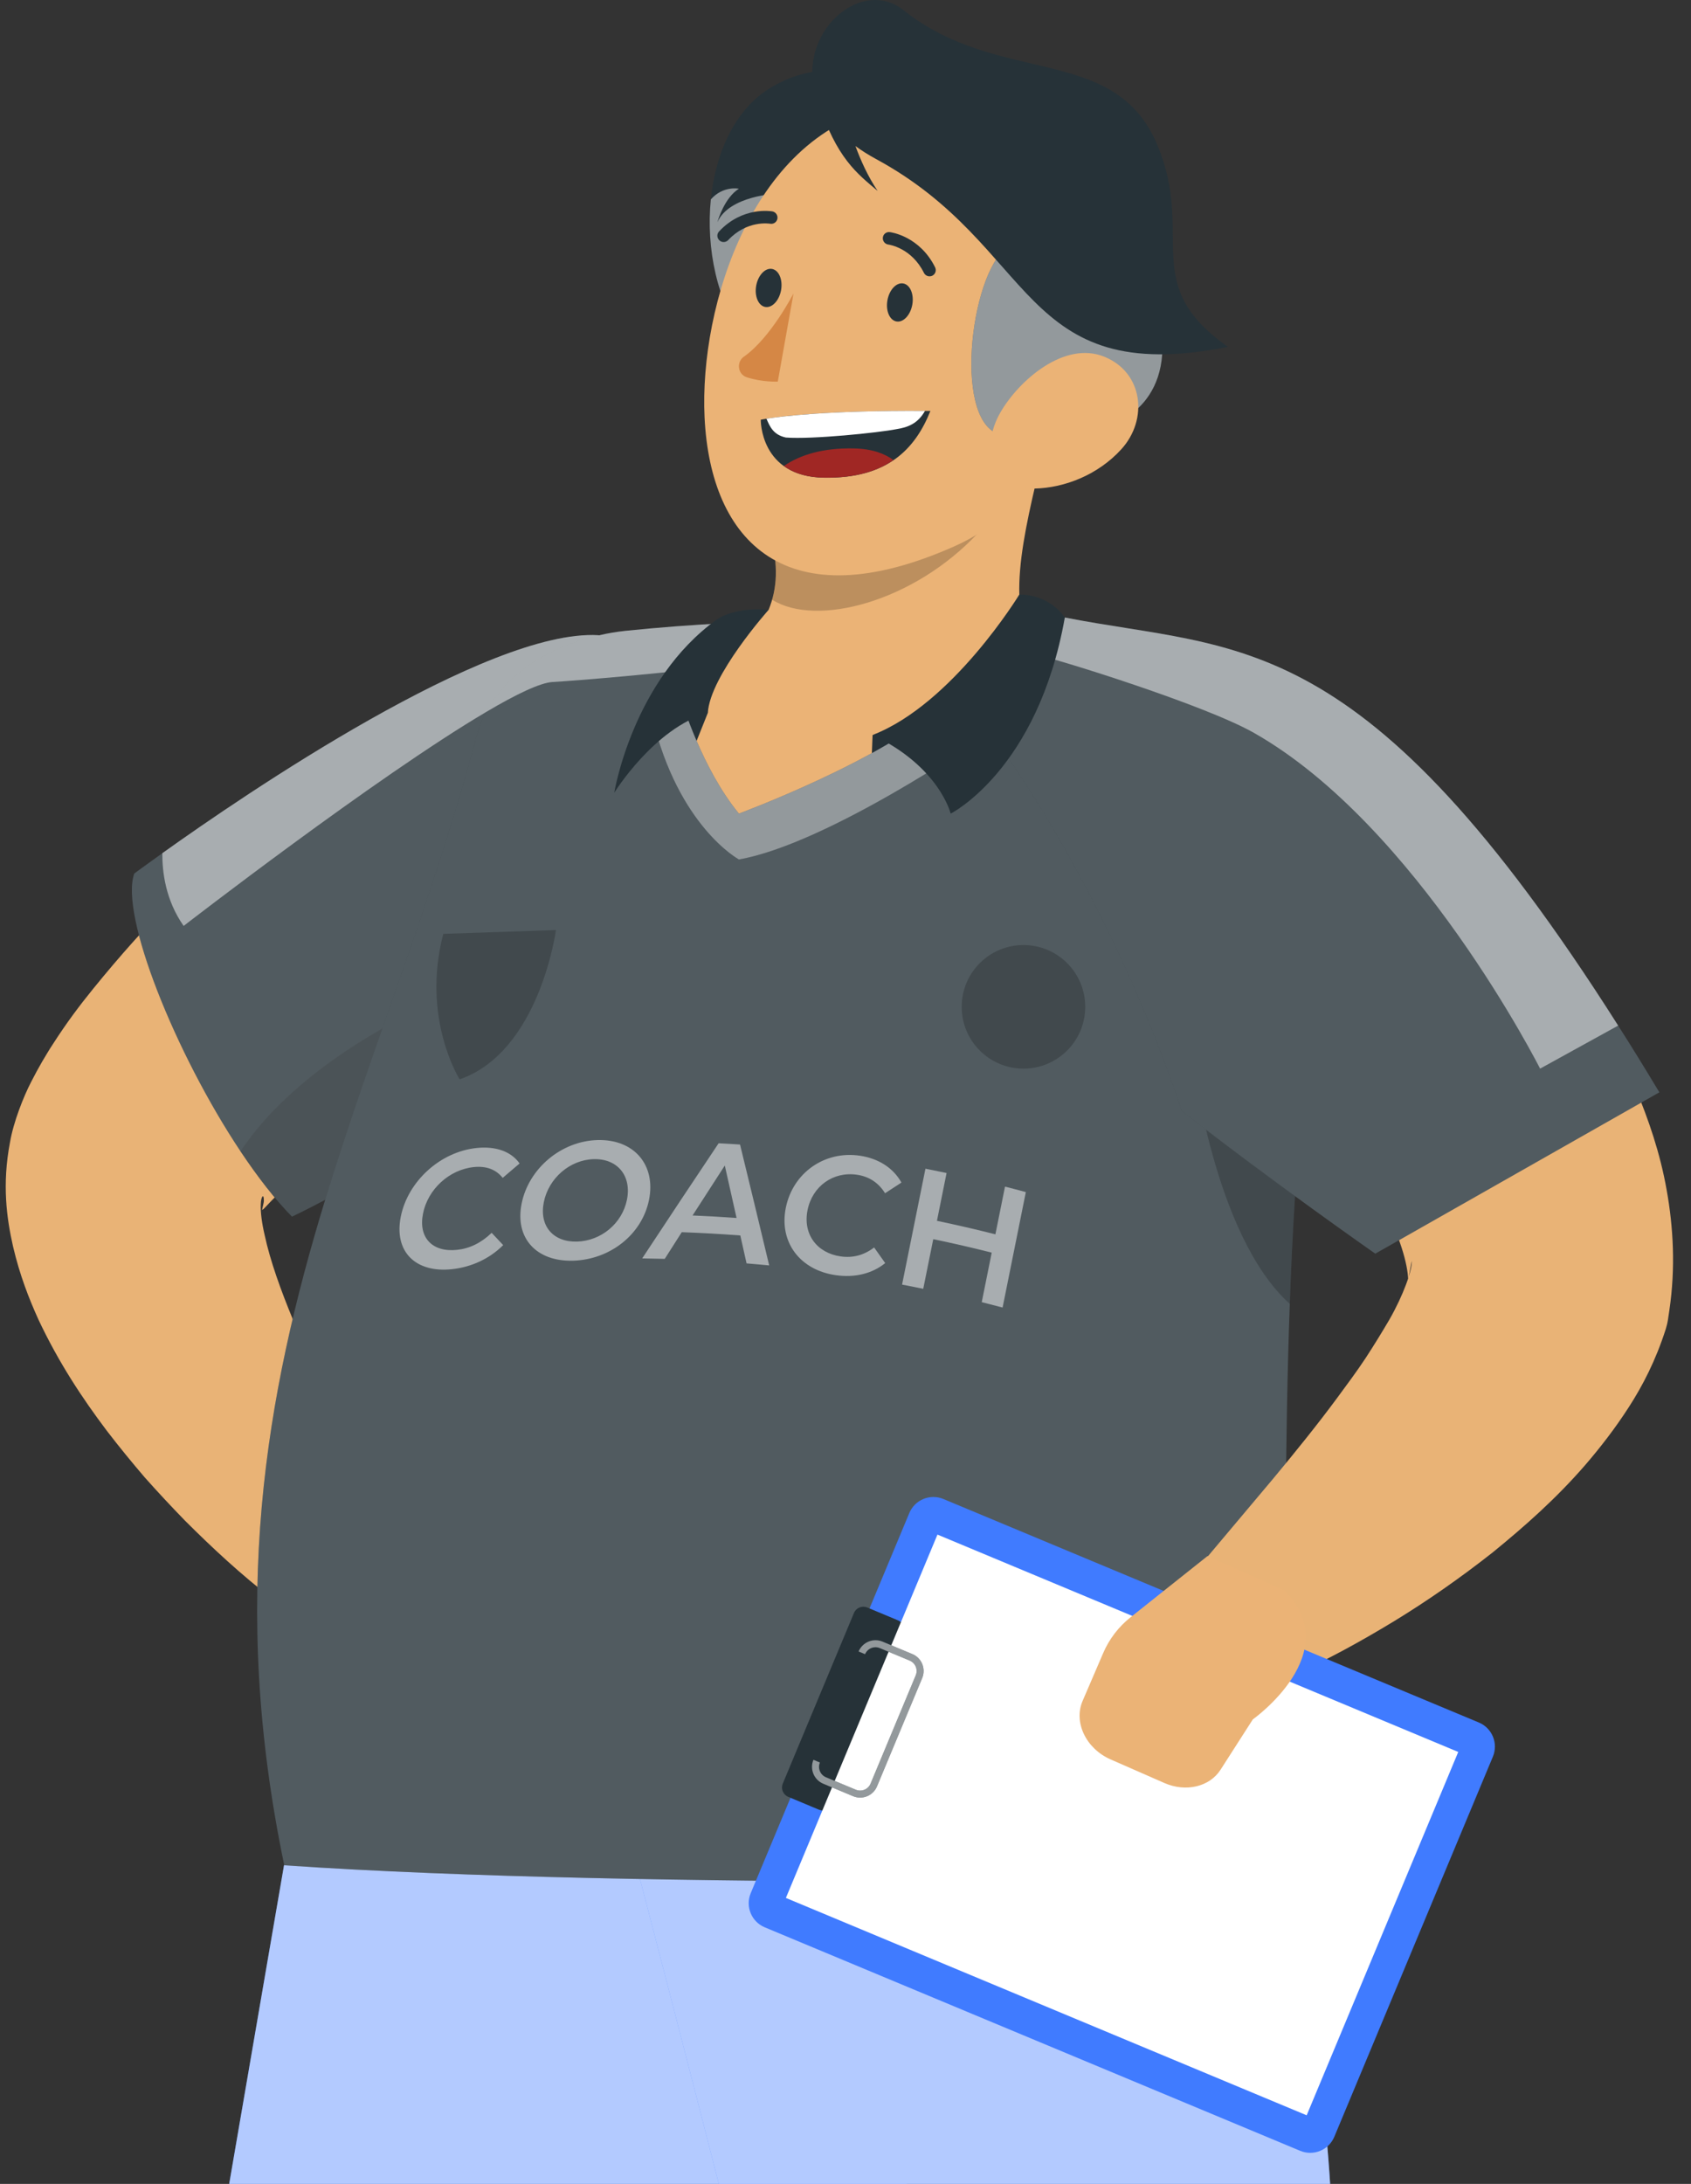 <svg width="79" height="102" viewBox="0 0 79 102" fill="none" xmlns="http://www.w3.org/2000/svg">
<rect x="0" y="0" width="79" height="102" fill="#333333" stroke="none"/>
<path d="M25.66 132.135C31.899 119.111 47.978 99.69 45.353 85.233L13.524 85.642C13.524 85.642 8.25 116.166 6.101 129.046C3.864 142.438 10.055 175.483 10.055 175.483L20.724 175.685C20.724 175.685 24.477 147.398 25.66 132.135Z" fill="#407BFF"/>
<path opacity="0.6" d="M40.203 106.597C37.053 112.837 33.066 119.057 29.753 124.661C28.182 127.312 26.768 129.82 25.662 132.132C24.477 147.4 20.725 175.684 20.725 175.684L10.053 175.481C10.053 175.481 3.866 142.436 6.106 129.048C8.253 116.162 13.524 85.639 13.524 85.639L45.356 85.233C46.527 91.703 43.961 99.159 40.203 106.597Z" fill="white"/>
<path opacity="0.2" d="M40.202 106.597C37.053 112.837 33.066 119.057 29.753 124.661C30.545 111.593 34.192 96.561 40.202 106.597Z" fill="black"/>
<path d="M61.741 129.506C62.493 115.387 63.517 94.266 58.785 87.774L29.734 87.123C29.734 87.123 37.812 118.034 40.829 131.061C43.963 144.606 51.646 176.626 51.646 176.626L61.73 176.653C61.73 176.653 65.532 145.619 61.741 129.506Z" fill="#407BFF"/>
<path opacity="0.6" d="M61.741 129.506C62.493 115.387 63.517 94.266 58.785 87.774L29.734 87.123C29.734 87.123 37.812 118.034 40.829 131.061C43.963 144.606 51.646 176.626 51.646 176.626L61.73 176.653C61.73 176.653 65.532 145.619 61.741 129.506Z" fill="white"/>
<path d="M24.671 45.43C22.313 47.529 19.739 49.668 17.36 51.731C16.175 52.776 14.998 53.801 13.97 54.789C13.469 55.28 12.991 55.759 12.636 56.129L12.406 56.372C12.345 56.435 12.303 56.478 12.266 56.502C12.201 56.578 12.345 56.166 12.326 56.046C12.326 55.729 12.194 55.88 12.183 56.233C12.163 56.585 12.23 57.118 12.367 57.698C12.621 58.881 13.117 60.259 13.693 61.652C14.852 64.437 16.394 67.413 17.834 70.27L17.918 70.436C18.772 72.129 18.091 74.193 16.398 75.046C15.178 75.661 13.762 75.477 12.749 74.694C11.233 73.518 9.95 72.327 8.643 71.023C8.007 70.369 7.379 69.697 6.762 69.003C6.159 68.299 5.565 67.574 4.984 66.816C3.833 65.288 2.748 63.647 1.805 61.651C1.347 60.644 0.921 59.545 0.611 58.224C0.313 56.909 0.09 55.33 0.467 53.352C0.628 52.401 1.107 51.201 1.453 50.535C1.628 50.192 1.803 49.87 1.973 49.577C2.134 49.31 2.31 49.006 2.467 48.773C3.109 47.77 3.728 46.95 4.357 46.176C5.601 44.642 6.832 43.27 8.11 41.979C9.37 40.671 10.672 39.458 11.987 38.268C13.326 37.085 14.625 35.97 16.108 34.855C19.113 32.596 23.381 33.202 25.64 36.207C27.779 39.053 27.35 43.031 24.747 45.363L24.671 45.43Z" fill="#E9B376"/>
<path d="M25.851 48.228C24.017 50.448 21.169 52.498 18.688 54.036C17.339 54.868 16.108 55.555 15.192 56.039C14.243 56.544 13.64 56.825 13.64 56.825C12.848 56.02 12.029 54.959 11.237 53.774C8.199 49.217 5.58 42.709 6.274 40.798C6.274 40.798 6.759 40.437 7.584 39.849C11.434 37.099 22.767 29.366 27.952 29.667C27.965 29.667 27.972 29.667 27.985 29.674C29.387 29.759 30.283 30.407 30.794 31.429C32.719 35.239 29.177 44.221 25.851 48.228Z" fill="#263238"/>
<path opacity="0.2" d="M19.585 47.154C19.559 49.701 19.225 52.012 18.688 54.035C17.339 54.867 16.108 55.554 15.192 56.038C14.243 56.543 13.64 56.825 13.64 56.825C12.848 56.019 12.03 54.959 11.237 53.773C13.981 49.616 19.585 47.154 19.585 47.154Z" fill="black"/>
<g opacity="0.2">
<path d="M25.851 48.228C24.017 50.448 21.169 52.498 18.688 54.036C17.339 54.868 16.108 55.555 15.192 56.039C14.243 56.544 13.64 56.825 13.64 56.825C12.848 56.02 12.029 54.959 11.237 53.774C8.199 49.217 5.58 42.709 6.274 40.798C6.274 40.798 6.759 40.437 7.584 39.849C11.434 37.099 22.767 29.366 27.952 29.667C27.965 29.667 27.972 29.667 27.985 29.674C29.387 29.759 30.283 30.407 30.794 31.429C32.719 35.239 29.177 44.221 25.851 48.228Z" fill="white"/>
</g>
<path d="M62.411 40.286C61.71 43.822 61.226 47.423 60.885 50.991C60.565 54.356 60.368 57.689 60.257 60.897C59.779 73.835 60.512 84.769 58.784 87.774C58.784 87.774 30.034 88.278 13.28 87.119C10.713 74.803 12.402 65.159 15.191 56.038C17.385 48.85 20.253 41.988 22.256 34.406C22.367 33.993 22.518 33.607 22.721 33.248C23.722 31.369 25.798 30.164 27.985 29.673C28.391 29.575 28.803 29.509 29.215 29.464C30.741 29.307 32.365 29.182 34.06 29.097C40.883 28.737 48.746 28.979 55.13 29.876C60.106 30.57 63.386 35.363 62.411 40.286Z" fill="#263238"/>
<path opacity="0.2" d="M62.411 40.286C61.71 43.822 61.226 47.423 60.885 50.991C60.565 54.356 60.368 57.689 60.257 60.897C59.779 73.835 60.512 84.769 58.784 87.774C58.784 87.774 30.034 88.278 13.28 87.119C10.713 74.803 12.402 65.159 15.191 56.038C17.385 48.85 20.253 41.988 22.256 34.406C22.367 33.993 22.518 33.607 22.721 33.248C23.722 31.369 25.798 30.164 27.985 29.673C28.391 29.575 28.803 29.509 29.215 29.464C30.741 29.307 32.365 29.182 34.06 29.097C40.883 28.737 48.746 28.979 55.13 29.876C60.106 30.57 63.386 35.363 62.411 40.286Z" fill="white"/>
<path opacity="0.2" d="M60.885 50.991C60.565 54.356 60.368 57.689 60.257 60.897C56.708 57.715 55.72 49.426 55.72 49.426C57.69 49.577 59.419 50.153 60.885 50.991Z" fill="black"/>
<path d="M60.684 32.076L61.557 32.743L62.342 33.364C62.857 33.78 63.352 34.208 63.847 34.636C64.839 35.49 65.783 36.393 66.722 37.314C68.58 39.172 70.372 41.145 72.013 43.357C73.662 45.563 75.204 47.974 76.417 50.849C77.014 52.291 77.557 53.844 77.863 55.581C78.174 57.309 78.283 59.224 77.988 61.203L77.924 61.632C77.902 61.78 77.863 61.939 77.82 62.078C77.349 63.545 76.749 64.707 76.096 65.719C75.445 66.73 74.763 67.603 74.071 68.41C72.688 70.007 71.209 71.305 69.731 72.51C68.231 73.691 66.704 74.757 65.129 75.719C63.536 76.684 61.984 77.542 60.209 78.331C58.475 79.101 56.444 78.32 55.674 76.585C55.124 75.346 55.366 73.954 56.182 72.981L56.302 72.839L59.479 69.063C60.526 67.802 61.542 66.547 62.468 65.293C62.929 64.666 63.386 64.055 63.794 63.437C64.198 62.819 64.571 62.209 64.91 61.632C65.559 60.5 65.984 59.308 65.955 58.894L65.787 59.769C65.762 59.005 65.393 57.734 64.614 56.262C64.224 55.532 63.745 54.769 63.197 54.003C62.66 53.228 62.06 52.448 61.411 51.677C60.104 50.138 58.661 48.594 57.114 47.114C56.35 46.365 55.549 45.643 54.754 44.918L53.55 43.855L52.956 43.338L52.429 42.893L52.169 42.673C49.301 40.249 48.942 35.959 51.366 33.091C53.713 30.316 57.823 29.902 60.684 32.076Z" fill="#E9B376"/>
<path d="M77.522 51.017L64.25 58.553C64.25 58.553 59.431 55.188 55.202 51.882C55.202 51.882 52.354 42.631 46.278 34.217L48.596 30.629L49.748 28.841C57.893 30.439 63.655 29.084 75.597 47.901C76.226 48.883 76.861 49.918 77.522 51.017Z" fill="#263238"/>
<path opacity="0.2" d="M77.522 51.017L64.25 58.553C64.25 58.553 59.431 55.188 55.202 51.882C55.202 51.882 52.354 42.631 46.278 34.217L48.596 30.629L49.748 28.841C57.893 30.439 63.655 29.084 75.597 47.901C76.226 48.883 76.861 49.918 77.522 51.017Z" fill="white"/>
<path opacity="0.5" d="M75.597 47.901L71.95 49.911C71.95 49.911 66.21 38.543 58.569 34.222C56.262 32.917 49.473 30.812 48.596 30.629L49.748 28.841C57.893 30.439 63.655 29.084 75.597 47.901Z" fill="white"/>
<path opacity="0.5" d="M34.061 29.097L32.123 31.291C32.123 31.291 31.599 31.349 30.794 31.428C29.498 31.559 27.481 31.749 25.805 31.854C25.229 31.892 24.116 32.423 22.721 33.248C17.568 36.286 8.579 43.246 8.579 43.246C7.734 42.041 7.578 40.726 7.584 39.848C11.434 37.099 22.767 29.366 27.952 29.667C27.965 29.667 27.972 29.667 27.985 29.674C28.391 29.576 28.803 29.51 29.216 29.464C30.741 29.307 32.365 29.182 34.061 29.097Z" fill="white"/>
<path d="M33.294 30.957C33.794 30.219 34.767 28.905 35.909 28.482C36.314 27.487 36.369 26.376 35.997 25.073L48.768 21.007C47.735 25.228 46.928 28.564 48.497 30.614C45.683 34.858 34.568 38.848 34.568 38.848C34.568 38.848 30.466 35.135 33.294 30.957Z" fill="#EBB376"/>
<path opacity="0.2" d="M36.099 25.468L45.683 24.906C42.685 28.108 38.144 29.312 36.072 28.01C36.289 27.241 36.31 26.407 36.099 25.468Z" fill="black"/>
<path d="M40.765 34.328L40.698 36.041C40.698 36.041 44.666 35.413 40.765 34.328Z" fill="#263238"/>
<path d="M33.068 33.295L32.228 35.394C32.228 35.394 30.7 34.919 31.338 33.711C31.977 32.501 33.068 33.295 33.068 33.295Z" fill="#263238"/>
<path d="M31.848 32.742C31.848 32.742 32.79 35.901 34.521 38C34.521 38 41.259 35.511 44.108 32.884L45.683 34.574C45.683 34.574 38.661 39.41 34.521 40.143C34.521 40.143 31.676 38.607 30.467 33.483L31.848 32.742Z" fill="#263238"/>
<path opacity="0.5" d="M31.848 32.742C31.848 32.742 32.79 35.901 34.521 38C34.521 38 41.259 35.511 44.108 32.884L45.683 34.574C45.683 34.574 38.661 39.41 34.521 40.143C34.521 40.143 31.676 38.607 30.467 33.483L31.848 32.742Z" fill="white"/>
<path d="M47.621 27.768C47.621 27.768 44.507 32.884 40.765 34.328C43.887 35.807 44.413 38 44.413 38C44.413 38 48.482 35.962 49.746 28.844C48.949 27.701 47.621 27.768 47.621 27.768Z" fill="#263238"/>
<path d="M35.909 28.482C35.909 28.482 33.167 31.553 33.069 33.295C30.559 34.005 28.697 37.025 28.697 37.025C28.697 37.025 29.549 31.769 33.486 28.935C34.441 28.306 35.909 28.482 35.909 28.482Z" fill="#263238"/>
<path d="M43.13 7.806C43.13 7.806 39.343 15.031 36.58 16.232C35.891 16.532 35.263 16.457 34.772 15.802C33.509 14.11 32.977 11.613 33.209 9.314C33.428 7.151 34.321 5.158 35.911 4.155C39.193 2.095 42.973 3.889 43.13 7.806Z" fill="#263238"/>
<path opacity="0.5" d="M37.071 15.761C36.914 15.959 36.75 16.116 36.58 16.232C35.891 16.532 35.263 16.457 34.772 15.802C33.509 14.11 32.977 11.613 33.209 9.313C33.789 8.658 34.519 8.815 34.519 8.815C33.85 9.238 33.55 10.255 33.516 10.378C34.062 9.129 36.321 9.04 36.321 9.04C38.224 9.668 39.104 13.271 37.071 15.761Z" fill="white"/>
<path d="M51.257 14.543C49.734 20.039 48.572 23.742 44.603 25.509C36.719 29.019 33.195 25.296 32.916 19.494C32.665 14.273 35.199 6.163 41.53 4.98C47.769 3.816 52.781 9.048 51.257 14.543Z" fill="#EBB376"/>
<path d="M46.891 11.683C45.191 13.304 44.515 20.442 47.082 20.326C49.649 20.209 52.294 19.654 52.294 19.654C52.294 19.654 55.561 18.42 53.772 13.52C51.982 8.618 46.891 11.683 46.891 11.683Z" fill="#263238"/>
<path d="M42.619 14.24C42.527 14.729 42.194 15.076 41.874 15.013C41.554 14.95 41.369 14.502 41.461 14.013C41.552 13.524 41.885 13.178 42.205 13.24C42.525 13.303 42.71 13.751 42.619 14.24Z" fill="#263238"/>
<path d="M36.488 13.562C36.396 14.051 36.063 14.397 35.743 14.335C35.423 14.272 35.239 13.824 35.329 13.335C35.421 12.846 35.754 12.499 36.074 12.562C36.394 12.625 36.579 13.072 36.488 13.562Z" fill="#263238"/>
<path d="M37.071 13.703L36.337 17.824C36.337 17.824 35.605 17.857 34.882 17.619C34.465 17.482 34.392 16.911 34.751 16.66C36.007 15.784 37.071 13.703 37.071 13.703Z" fill="#D58745"/>
<path d="M43.41 12.906C43.458 12.909 43.508 12.9 43.555 12.877C43.7 12.806 43.758 12.63 43.686 12.485C42.963 11.029 41.625 10.847 41.568 10.841C41.408 10.821 41.262 10.935 41.245 11.095C41.226 11.255 41.341 11.401 41.501 11.422C41.545 11.428 42.587 11.58 43.163 12.742C43.212 12.84 43.308 12.9 43.41 12.906Z" fill="#263238"/>
<path d="M33.758 11.301C33.851 11.317 33.95 11.288 34.02 11.213C34.899 10.275 35.939 10.443 35.983 10.45C36.142 10.477 36.292 10.371 36.319 10.213C36.346 10.054 36.241 9.902 36.082 9.873C36.024 9.865 34.694 9.635 33.592 10.81C33.482 10.928 33.488 11.113 33.606 11.224C33.65 11.266 33.702 11.291 33.758 11.301Z" fill="#263238"/>
<path d="M35.541 19.604C35.541 19.604 37.625 19.143 43.466 19.194C42.766 20.944 41.477 22.366 38.486 22.311C35.495 22.257 35.541 19.604 35.541 19.604Z" fill="#263238"/>
<path d="M39.885 20.944C38.442 20.917 37.396 21.237 36.619 21.764C37.041 22.076 37.647 22.294 38.483 22.308C39.926 22.334 40.966 22.023 41.742 21.488C41.319 21.177 40.721 20.959 39.885 20.944Z" fill="#A02724"/>
<path d="M35.807 19.556C35.969 19.932 36.13 20.308 36.714 20.435C37.931 20.528 41.048 20.21 41.886 20.043C42.422 19.959 42.881 19.78 43.213 19.192C38.715 19.164 36.516 19.442 35.807 19.556Z" fill="white"/>
<path opacity="0.5" d="M46.891 11.683C45.191 13.304 44.515 20.442 47.082 20.326C49.649 20.209 52.294 19.654 52.294 19.654C52.294 19.654 55.561 18.42 53.772 13.52C51.982 8.618 46.891 11.683 46.891 11.683Z" fill="white"/>
<path d="M52.388 20.98C51.281 22.198 49.711 22.784 48.354 22.818C46.314 22.869 45.775 20.92 46.743 19.252C47.616 17.75 49.728 15.913 51.582 16.657C53.409 17.39 53.654 19.588 52.388 20.98Z" fill="#EBB376"/>
<path d="M54.073 6.781C52.089 2.026 46.693 4.039 42.216 0.48C40.298 -1.045 37.51 1.32 38.007 4.004L38.004 4.002C38.007 4.011 38.009 4.02 38.012 4.03C38.056 4.255 38.12 4.482 38.213 4.71C39.065 7.4 40.066 8.121 41.002 8.917C40.545 8.243 40.205 7.477 39.965 6.822C40.25 7.03 40.566 7.232 40.922 7.425C48.493 11.523 47.581 18.137 57.369 16.202C53.179 13.265 55.845 11.028 54.073 6.781Z" fill="#263238"/>
<g opacity="0.5">
<path d="M18.724 56.824C19.054 55.178 20.561 53.795 22.265 53.618C23.168 53.524 23.88 53.782 24.274 54.34C24.011 54.563 23.748 54.788 23.485 55.013C23.168 54.615 22.711 54.449 22.132 54.509C20.983 54.629 19.989 55.546 19.763 56.678C19.534 57.813 20.207 58.499 21.356 58.375C21.936 58.313 22.477 58.054 22.969 57.58C23.149 57.77 23.328 57.961 23.508 58.153C22.873 58.788 22.032 59.178 21.122 59.277C19.424 59.462 18.395 58.473 18.724 56.824Z" fill="white"/>
<path d="M24.37 56.211C24.696 54.589 26.204 53.293 27.917 53.247C29.631 53.202 30.648 54.417 30.321 56.039C29.993 57.664 28.498 58.827 26.783 58.881C25.068 58.935 24.042 57.837 24.37 56.211ZM29.29 56.034C29.514 54.918 28.85 54.109 27.738 54.139C26.624 54.169 25.632 55.026 25.406 56.146C25.181 57.268 25.85 58.023 26.962 57.989C28.076 57.955 29.064 57.151 29.29 56.034Z" fill="white"/>
<path d="M34.586 57.703C33.677 57.634 32.765 57.583 31.85 57.55C31.585 57.965 31.32 58.379 31.055 58.796C30.705 58.786 30.353 58.779 30.002 58.774C31.195 56.964 32.385 55.171 33.573 53.397C33.907 53.414 34.24 53.433 34.573 53.456C35.029 55.327 35.484 57.209 35.935 59.102C35.583 59.068 35.23 59.036 34.878 59.007C34.78 58.572 34.683 58.138 34.586 57.703ZM34.411 56.886C34.228 56.068 34.045 55.251 33.861 54.436C33.359 55.211 32.857 55.989 32.355 56.769C33.042 56.798 33.727 56.837 34.411 56.886Z" fill="white"/>
<path d="M36.712 56.406C37.04 54.785 38.517 53.732 40.173 53.978C41.05 54.108 41.735 54.555 42.113 55.232C41.858 55.397 41.603 55.564 41.348 55.731C41.043 55.239 40.602 54.951 40.041 54.868C38.925 54.702 37.952 55.401 37.727 56.518C37.502 57.637 38.156 58.519 39.272 58.681C39.832 58.762 40.359 58.631 40.837 58.263C41.009 58.505 41.182 58.749 41.355 58.993C40.739 59.493 39.924 59.685 39.04 59.557C37.391 59.321 36.384 58.032 36.712 56.406Z" fill="white"/>
<path d="M47.925 55.677C47.563 57.474 47.201 59.271 46.839 61.069C46.515 60.983 46.191 60.899 45.865 60.818C46.021 60.047 46.175 59.276 46.331 58.505C45.426 58.277 44.515 58.066 43.6 57.876C43.444 58.648 43.288 59.421 43.132 60.193C42.803 60.126 42.473 60.06 42.143 59.998C42.507 58.193 42.871 56.389 43.235 54.585C43.564 54.65 43.894 54.716 44.222 54.786C44.072 55.53 43.922 56.275 43.772 57.019C44.687 57.211 45.598 57.421 46.503 57.65C46.652 56.907 46.803 56.164 46.952 55.422C47.277 55.504 47.602 55.589 47.925 55.677Z" fill="white"/>
</g>
<path opacity="0.2" d="M20.71 43.617L25.973 43.438C25.973 43.438 25.214 49.117 21.473 50.411C21.473 50.411 19.674 47.572 20.71 43.617Z" fill="black"/>
<path opacity="0.2" d="M50.7 47.025C50.7 48.619 49.408 49.911 47.814 49.911C46.22 49.911 44.928 48.619 44.928 47.025C44.928 45.431 46.22 44.139 47.814 44.139C49.408 44.138 50.7 45.43 50.7 47.025Z" fill="black"/>
<path d="M60.742 100.455L35.727 90.016C35.106 89.757 34.813 89.043 35.072 88.422L42.481 70.667C42.741 70.046 43.455 69.753 44.075 70.012L69.09 80.451C69.711 80.711 70.004 81.424 69.745 82.045L62.336 99.8C62.077 100.421 61.363 100.714 60.742 100.455Z" fill="#407BFF"/>
<path d="M38.26 84.522L36.826 83.923C36.583 83.822 36.469 83.544 36.571 83.302L39.895 75.335C39.996 75.092 40.275 74.978 40.516 75.079L41.95 75.678C42.193 75.779 42.307 76.057 42.206 76.299L38.881 84.266C38.78 84.508 38.502 84.623 38.26 84.522Z" fill="#263238"/>
<path d="M68.126 81.826L43.796 71.674L36.715 88.644L61.045 98.796L68.126 81.826Z" fill="white"/>
<path d="M39.855 83.892L38.461 83.31C38.026 83.129 37.82 82.628 38.002 82.192L38.304 82.319C38.192 82.587 38.319 82.896 38.587 83.008L39.981 83.59C40.25 83.702 40.559 83.575 40.671 83.307L42.782 78.247C42.894 77.979 42.767 77.669 42.498 77.558L41.104 76.976C40.836 76.864 40.527 76.991 40.415 77.259L40.112 77.133C40.294 76.698 40.795 76.492 41.23 76.673L42.624 77.255C43.059 77.437 43.265 77.938 43.084 78.373L40.972 83.433C40.791 83.868 40.291 84.074 39.855 83.892Z" fill="#263238"/>
<g opacity="0.5">
<path d="M39.855 83.892L38.461 83.31C38.026 83.129 37.82 82.628 38.002 82.192L38.304 82.319C38.192 82.587 38.319 82.896 38.587 83.008L39.981 83.59C40.25 83.702 40.559 83.575 40.671 83.307L42.782 78.247C42.894 77.979 42.767 77.669 42.498 77.558L41.104 76.976C40.836 76.864 40.527 76.991 40.415 77.259L40.112 77.133C40.294 76.698 40.795 76.492 41.23 76.673L42.624 77.255C43.059 77.437 43.265 77.938 43.084 78.373L40.972 83.433C40.791 83.868 40.291 84.074 39.855 83.892Z" fill="white"/>
</g>
<path d="M56.412 72.677L59.997 74.281C62.923 77.193 58.529 80.306 58.529 80.306L57.021 82.657C56.51 83.454 55.4 83.716 54.399 83.277L51.884 82.174C50.738 81.672 50.147 80.441 50.576 79.445L51.539 77.206C51.819 76.554 52.256 75.983 52.811 75.541L56.412 72.677Z" fill="#EBB376"/>
</svg>
